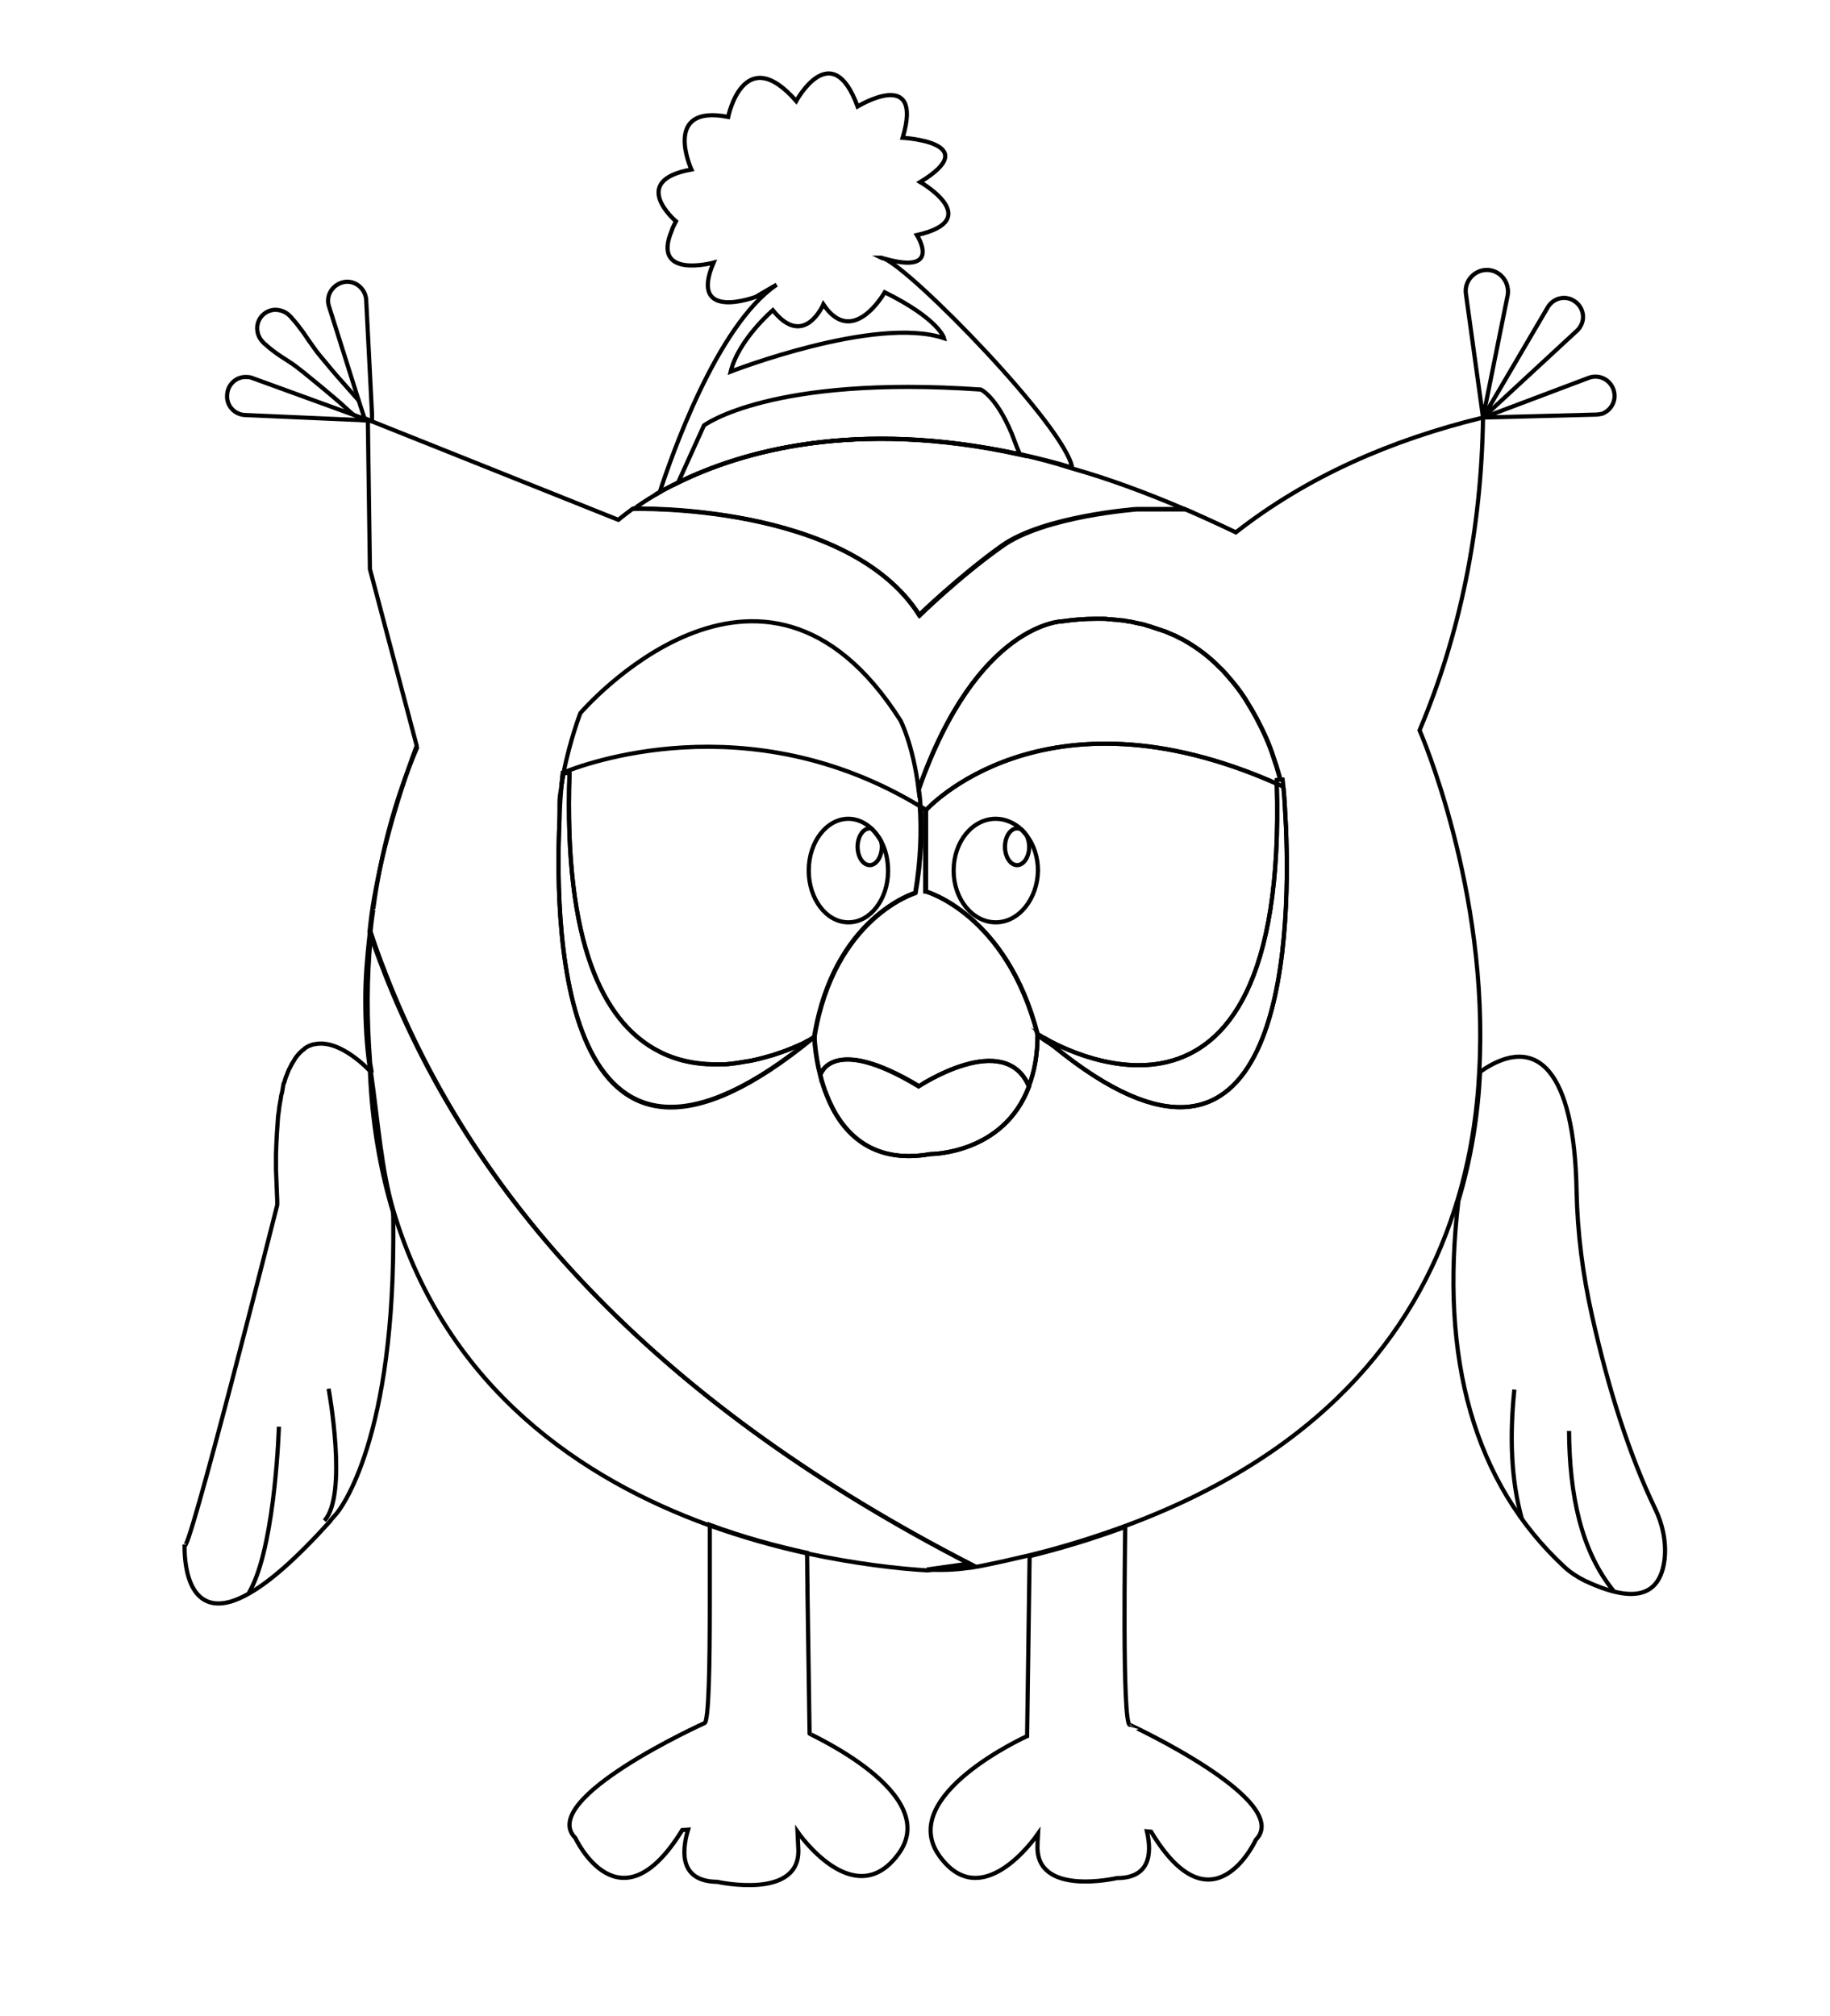 <?xml version="1.0" encoding="utf-8"?>
<!-- Generator: Adobe Illustrator 22.1.0, SVG Export Plug-In . SVG Version: 6.00 Build 0)  -->
<svg version="1.1" id="Layer_1" xmlns="http://www.w3.org/2000/svg" xmlns:xlink="http://www.w3.org/1999/xlink" x="0px" y="0px"
	 viewBox="0 0 438.3 482.9" style="enable-background:new 0 0 438.3 482.9;" xml:space="preserve">
<style type="text/css">
	.st0{fill:none;stroke:#000000;stroke-miterlimit:10;}
	.st1{fill:none;stroke:#000000;stroke-linecap:round;stroke-linejoin:round;stroke-miterlimit:10;}
	.st2{fill:none;stroke:#000000;stroke-linejoin:round;stroke-miterlimit:10;}
</style>
<path class="st0" d="M374.7,375.3c-21.7-20.1-29.9-50-25.4-87.7c3.1-10.3,4.7-20.7,5.2-30.9c13.7-9.6,22.6-0.1,23.1,28.5
	c0.2,10.1,1.5,20.1,3.7,29.9c4,17.9,9,33.5,15.1,46.2c1.8,3.7,2.7,7.9,2.3,12c-1.1,9.6-8,10.5-19.1,5.3
	C377.8,377.7,376.1,376.6,374.7,375.3z"/>
<path class="st0" d="M134.8,185.1c0,0-0.1,1-0.3,2.8c0.1-0.4,0.1-0.8,0.2-1.3c0.1-0.5,0.2-1,0.3-1.6L134.8,185.1z M88.7,223.5
	c0.2-1.9,0.4-3.8,0.7-5.6c-0.3,1.8-0.5,3.6-0.8,5.4c0,0.2-0.1,0.5-0.1,0.7c-0.6,5.3-1,10.3-1,15.2v0.5c0,5.4,0.3,10.6,1,15.6l0,0
	c0,0.4,0.1,0.8,0.1,1.2c0-0.4-0.1-0.7-0.1-1.1c0-0.5-0.1-1.1-0.1-1.6c-0.7-9.3-0.8-19.2,0.2-29.4C88.7,224,88.7,223.7,88.7,223.5z
	 M88.6,255.3c-0.1-0.5-0.1-1.1-0.1-1.6 M89.4,217.7c1.7-12.7,5-25.8,10.6-38.9"/>
<path class="st0" d="M355.2,100c-22.2,5.4-42.2,14.2-59.2,27.5c-4.2-2-8.3-3.9-12.3-5.6h-11.5c0,0-22.2,1.6-32.3,8.8
	c-10.1,7.2-19.8,16.6-19.8,16.6c-17.1-27-68.5-25.5-68.5-25.5c-2.3,1.7-3.5,2.7-3.5,2.7l-59.3-23.7l-0.7-0.3l0.5,35.8l11.2,42.3
	c-5.2,14-8.7,27-10.6,38.9c0,0,0,0,0,0.1c-0.3,1.9-0.5,3.8-0.7,5.6c1,3,2.1,6.1,3.3,9.1c0,0.1,0.1,0.2,0.1,0.3
	c22.1,56.8,67.8,104.5,140.4,141.9H232l-10,1.4c3.3,0.2,6.7,0.1,10-0.4h0.3c0.8-0.1,1.6-0.3,2.4-0.4c4-0.8,8-1.7,11.8-2.6
	c8.2-2,15.8-4.4,22.9-7c46.6-17.2,69.3-45.8,78.9-75.6c0.3-0.8,0.5-1.7,0.8-2.5c3.1-10.3,4.7-20.7,5.2-30.9
	c2.4-43.5-14.3-81.6-14.3-81.6C349.7,151.9,354.8,126.9,355.2,100z M252.4,250.6L252.4,250.6c-0.4-0.2-0.7-0.5-1-0.7
	c-0.2-0.1-0.3-0.2-0.5-0.3c-1.3-0.8-2.1-1.5-2.3-1.7c-0.1,0-0.1,0-0.1,0c0,4.9-0.8,8.9-2.1,12.3c-6,16.2-23.4,16.2-23.6,16.2
	c-14.6,2.6-21.6-5.8-24.8-14c-0.7-1.7-1.2-3.3-1.5-4.9c-1.3-5.1-1.4-9.3-1.4-9.3l0,0c-60.1,49.5-62.4-22.7-61.1-51.9v-0.1
	c0-0.2,0-0.5,0-0.7c0-0.7,0-1.4,0-2.1c0-0.3,0-0.7,0-1c0-1,0.1-2,0.3-3c0.1-0.5,0.1-1,0.2-1.4l0,0v-0.1c0.2-1.8,0.3-2.8,0.3-2.8h0.2
	V185c1.5-7.7,4-14.2,4-14.2s43.4-50.7,76.7,1.8c0,0,3,5.8,4.3,16.4c14-39.9,34.4-40.2,34.4-40.2c2.8-0.4,5.4-0.6,7.9-0.6
	c0.6,0,1.2,0,1.7,0s0.9,0,1.4,0.1c0.4,0,0.8,0,1.2,0.1c0.1,0,0.2,0,0.3,0c0.3,0,0.6,0.1,0.9,0.1s0.7,0.1,1,0.1
	c0.4,0,0.8,0.1,1.2,0.2c0.3,0,0.5,0.1,0.8,0.1c0.4,0.1,0.9,0.2,1.3,0.3c0.5,0.1,1,0.2,1.5,0.3c0.3,0.1,0.5,0.1,0.7,0.2
	c0.5,0.2,1.1,0.3,1.6,0.5c0.7,0.2,1.4,0.5,2.1,0.7c0.3,0.1,0.6,0.2,0.9,0.3c0.6,0.2,1.1,0.5,1.7,0.7c0.2,0.1,0.4,0.2,0.7,0.3
	c0.3,0.1,0.5,0.3,0.8,0.4c0.3,0.2,0.6,0.3,1,0.5c3.1,1.7,5.8,3.7,8.1,5.9c0.1,0.1,0.3,0.3,0.4,0.4s0.3,0.3,0.4,0.4
	c0.7,0.6,1.3,1.3,1.9,2c0.2,0.2,0.4,0.5,0.6,0.7c1.4,1.6,2.6,3.2,3.7,4.9c0.3,0.5,0.6,1,0.9,1.5c0.7,1.1,1.3,2.2,1.9,3.3
	c0.1,0.3,0.3,0.5,0.4,0.8c1.8,3.4,3,6.5,3.8,9.1c0.2,0.5,0.3,1,0.5,1.5c0.4,1.3,0.7,2.4,0.9,3.1h0.6c0,0,0.1,0.7,0.2,1.9
	c0.2,1.9,0.4,5.2,0.6,9.4l0,0C309.2,226.4,306.9,295,252.4,250.6z"/>
<path class="st0" d="M232.5,374.7h-0.3l-10,1.4c-0.1,0-0.3,0-0.4,0c-6.4-0.4-16.7-1.5-28.7-4.1c-7.3-1.6-15.2-3.8-23.3-6.7l0,0
	c-30-10.9-62.7-32.5-75.5-75.1l0,0c-3-10-3.7-21.3-5.5-33.7c0-0.4-0.1-0.7-0.1-1.1c0.1,0.1,0.1,0.1,0.1,0.1
	c-0.1-0.6-0.2-1.1-0.2-1.7c-0.7-9.3-0.8-19.2,0.2-29.4c0-0.3,0-0.5,0.1-0.8c1,3,2.1,6.1,3.3,9.1c0,0.1,0.1,0.2,0.1,0.3
	C114.2,289.6,159.9,337.3,232.5,374.7z"/>
<path class="st0" d="M244.2,108.8c-39.6-8.6-66.8-0.6-81.9,6.8c-1.6,0.8-3.1,1.6-4.4,2.3c-0.4,0.2-0.8,0.4-1.1,0.7
	c-2,1.2-3.7,2.3-5,3.3c0,0,51.3-1.5,68.5,25.5c0,0,9.6-9.4,19.8-16.6c10.1-7.2,32.3-8.8,32.3-8.8h11.5c-9.6-4.1-18.6-7.4-27.1-9.8
	C252.4,110.8,248.3,109.7,244.2,108.8"/>
<path class="st1" d="M305.8,187.7c-56-24.8-84,6.3-84,6.3v19.5c0,0,19.4,5.4,26.8,34.4c0,0,0,0,0.1,0c0.2,0.2,1.1,0.8,2.3,1.7
	c0.1,0.1,0.3,0.2,0.5,0.3c0.3,0.2,0.7,0.4,1,0.7c-0.8-0.6-1.5-1.3-2.3-2C251.6,249.5,308.6,283.3,305.8,187.7z M238.5,220.9
	c-5.6,0-10.1-5.6-10.1-12.4c0-6.9,4.5-12.4,10.1-12.4c2.3,0,4.5,1,6.2,2.6c0.4,0.4,0.8,0.9,1.2,1.4c1.7,2.2,2.7,5.2,2.7,8.4
	C248.5,215.3,244,220.9,238.5,220.9z"/>
<path class="st1" d="M220.5,193.2C179,168,139.1,183.3,135,185v0.1h1.4c-1.4,41.3,8.3,59.2,20.3,66.1c0.5,0.3,1,0.5,1.5,0.8
	c4.7,2.3,9.8,3,14.5,2.9c0.3,0,0.6,0,0.9,0c0.7,0,1.4-0.1,2.1-0.2c1.1-0.1,2.1-0.3,3.1-0.5c0.3,0,0.5-0.1,0.8-0.1
	c1.9-0.4,3.8-0.9,5.5-1.4c0.3-0.1,0.6-0.2,0.9-0.3c2.7-0.9,4.9-1.9,6.5-2.6c0.3-0.2,0.6-0.3,0.9-0.5c0.4-0.2,0.8-0.4,1.1-0.6
	c0.1-0.1,0.3-0.1,0.4-0.2l0,0l0,0l0,0l0.1-0.1l0,0l0.1-0.1l0,0c4.7-28.6,24.2-34.4,24.2-34.4C220.7,206,220.9,199,220.5,193.2z
	 M203.2,220.9c-5.3,0-9.5-5.6-9.5-12.4c0-6.9,4.3-12.4,9.5-12.4c2.1,0,4,0.9,5.6,2.4c0.8,0.8,1.6,1.8,2.2,2.9c1.1,2,1.7,4.5,1.7,7.2
	C212.7,215.3,208.5,220.9,203.2,220.9z"/>
<path class="st0" d="M246.5,260.2c-6.1,16.2-23.4,16.2-23.6,16.2c-14.6,2.6-21.6-5.8-24.8-14c-0.7-1.6-1.2-3.3-1.6-4.9
	c0,0,2.6-10,23.6,2.6C220.1,260.2,240.6,246.5,246.5,260.2z"/>
<path class="st0" d="M248.5,247.9c0,4.9-0.8,8.9-2.1,12.3c-5.8-13.8-26.4,0-26.4,0c-21-12.7-23.6-2.7-23.6-2.7
	c-1.3-5.1-1.4-9.3-1.4-9.3c4.7-28.6,24.2-34.4,24.2-34.4c1.3-7.9,1.5-14.9,1.1-20.7c0.4,0.3,0.9,0.5,1.3,0.8v19.6
	C221.8,213.5,241.1,219,248.5,247.9z"/>
<path class="st0" d="M305.8,186.8c0,0.3,0,0.6,0,0.9c-56-24.8-84,6.3-84,6.3c-0.4-0.3-0.8-0.5-1.3-0.8c-0.1-1.4-0.2-2.6-0.4-3.9
	c0-0.1,0-0.2,0-0.3l0,0c14-39.9,34.4-40.2,34.4-40.2c2.8-0.4,5.4-0.6,7.9-0.6c0.6,0,1.2,0,1.7,0s0.9,0,1.4,0.1c0.4,0,0.8,0,1.2,0.1
	c0.1,0,0.2,0,0.3,0c0.3,0,0.6,0.1,0.9,0.1s0.7,0.1,1,0.1c0.4,0,0.8,0.1,1.2,0.2c0.3,0,0.5,0.1,0.8,0.1c0.4,0.1,0.9,0.2,1.3,0.3
	c0.5,0.1,1,0.2,1.5,0.3c0.3,0.1,0.5,0.1,0.7,0.2c0.5,0.2,1.1,0.3,1.6,0.5c0.7,0.2,1.4,0.5,2.1,0.7c0.3,0.1,0.6,0.2,0.9,0.3
	c0.6,0.2,1.1,0.5,1.7,0.7c0.2,0.1,0.4,0.2,0.7,0.3c0.3,0.1,0.5,0.3,0.8,0.4c0.3,0.2,0.6,0.3,1,0.5c3.1,1.7,5.8,3.7,8.1,5.9
	c0.1,0.1,0.3,0.3,0.4,0.4s0.3,0.3,0.4,0.4c0.7,0.6,1.3,1.3,1.9,2c0.2,0.2,0.4,0.5,0.6,0.7c1.4,1.6,2.6,3.2,3.7,4.9
	c0.3,0.5,0.6,1,0.9,1.5c0.7,1.1,1.3,2.2,1.9,3.3c0.1,0.3,0.3,0.5,0.4,0.8c1.8,3.4,3,6.5,3.8,9.1c0.2,0.5,0.3,1,0.5,1.5
	c0.4,1.3,0.7,2.4,0.9,3.1L305.8,186.8z"/>
<path class="st1" d="M89.1,100.5c0,0.2,0,0.3-0.1,0.4l-0.7-0.3l-1-0.4l0,0l-1.4-4.3l-7.1-22.5c-0.8-2.4,0.6-4.9,3-5.7s4.9,0.6,5.7,3
	c0.1,0.4,0.2,0.8,0.2,1.1l1.4,27.4L89.1,100.5z"/>
<path class="st1" d="M84.6,99.3c-1.3-1.1-2.5-2.3-3.8-3.4c-2.2-1.9-4.4-3.7-6.6-5.5c-1.1-0.9-2.2-1.8-3.4-2.7s-2.4-1.6-3.6-2.4
	c-1.2-0.8-2.4-1.7-3.4-2.6c-1.1-0.9-2.1-2-2.2-3.9c-0.1-2.4,1.7-4.4,4.1-4.6c0.1,0,0.3,0,0.4,0c1.9,0.1,3,1,3.9,2.1
	c1,1.1,1.8,2.2,2.7,3.4c0.8,1.2,1.6,2.4,2.5,3.6c0.8,1.2,1.8,2.3,2.7,3.4c1.8,2.2,3.7,4.4,5.6,6.5c0.8,0.9,1.6,1.8,2.4,2.7"/>
<path class="st1" d="M88.3,100.7h-0.9l-1.4-0.1l-27.3-1.2c-2.5-0.1-4.5-2.2-4.3-4.8c0.1-2.5,2.2-4.5,4.8-4.3c0.5,0,0.9,0.1,1.4,0.3
	l24.2,8.8l2.7,1l0,0L88.3,100.7z"/>
<path class="st1" d="M361.1,70.7l-5.9,29.3l-4.1-29.6c-0.4-2.8,1.6-5.3,4.3-5.7c2.8-0.4,5.3,1.6,5.7,4.3
	C361.2,69.5,361.2,70.1,361.1,70.7L361.1,70.7z"/>
<path class="st1" d="M377.7,79.2L355.2,100l15.5-26.4c1.3-2.2,4.1-2.9,6.2-1.6c2.2,1.3,2.9,4.1,1.6,6.2
	C378.3,78.6,378,78.9,377.7,79.2L377.7,79.2z"/>
<path class="st2" d="M382.2,99.3l-26.9,0.7l25.2-9.5c2.4-0.9,5,0.3,5.9,2.7s-0.3,5-2.7,5.9C383.2,99.2,382.6,99.3,382.2,99.3
	L382.2,99.3z"/>
<path class="st0" d="M211.7,61.9c14.2,4.1,7.9-5.6,7.9-5.6c16.5-3.7,0.8-12.7,0.8-12.7c15.6-9.5-4.2-10.6-4.2-10.6
	c5.1-17.2-10.8-7.5-10.8-7.5c-6.2-17-14.7-1.3-14.7-1.3C178.1,9.8,174.4,28,174.4,28c-16-3.1-8.8,12.6-8.8,12.6
	c-15.2,2.7-3.7,12.4-3.7,12.4c-0.4,0.8-0.8,1.5-1,2.2c-5,11.8,10,7.7,10,7.7c-6.1,14.3,10.1,8.2,10.1,8.2c3.9-2.3,4.8-2.8,5-2.9
	c-14.4,9.8-25.3,41.4-28,49.7c1.3-0.8,2.8-1.5,4.4-2.3c15.1-7.4,42.3-15.4,81.9-6.8c0,0,0,0,0.1,0c4,0.9,8.2,1.9,12.4,3.2
	C255.1,102.2,218.7,64.8,211.7,61.9z M211.6,61.9c-0.2,0-0.4-0.1-0.6-0.2C211.2,61.7,211.4,61.8,211.6,61.9z"/>
<path class="st0" d="M226.1,81c-16.4-5.5-51.1,8-51.1,8c1.9-7.7,10.1-14.7,10.1-14.7c7.5,9.4,12.1-1.4,12.1-1.4
	c7.1,10.6,14.7-2.9,14.7-2.9C225,76.5,226.1,81,226.1,81L226.1,81z"/>
<path class="st0" d="M244.3,108.9C244.2,108.9,244.2,108.8,244.3,108.9c-39.7-8.7-66.9-0.7-81.9,6.7l6.2-13.7c0,0,16-12.1,66.3-8.6
	c0,0,3.6,1.5,7.4,10.5C243.3,106.5,243.9,108,244.3,108.9z"/>
<path class="st0" d="M94.2,293c0,1.4,0,2.8,0,4.2c-0.2,50.1-13.6,65.3-13.6,65.3c-0.5,0.6-1,1.1-1.5,1.7c0,0,0,0,0,0.1
	c-8.3,9.2-14.6,14.6-19.4,17.3c-1.7,1-3.2,1.6-4.5,2c-5.3,1.5-8.1-1.1-9.5-4.4c-1.5-3.5-1.5-7.8-1.5-9V370c0-0.1,0-0.1,0-0.1
	c0.2,5.8,22.2-81.3,22.2-81.3c0-0.3,0-0.6,0-0.8c0-0.1,0-0.2,0-0.2c-0.1-2.7-0.2-5.2-0.3-7.5c0-0.5,0-1.1,0-1.6c0-0.7,0-1.4,0-2.1
	c0.1-3.4,0.3-6.4,0.5-9c0.1-0.5,0.1-0.9,0.2-1.4c0-0.3,0.1-0.6,0.1-0.9c0.1-0.4,0.1-0.8,0.2-1.2c0.1-0.5,0.2-0.9,0.2-1.3
	c0.1-0.4,0.2-0.8,0.3-1.2c0-0.2,0.1-0.4,0.1-0.6s0.1-0.4,0.1-0.6s0.1-0.4,0.1-0.5c0-0.2,0.1-0.4,0.2-0.5c0.1-0.4,0.2-0.7,0.3-1
	c0-0.2,0.1-0.3,0.2-0.5c0.2-0.5,0.3-0.9,0.5-1.3c0-0.1,0.1-0.3,0.2-0.4c0.1-0.1,0.1-0.3,0.2-0.4c0.1-0.3,0.3-0.5,0.4-0.8
	c0.1-0.1,0.1-0.2,0.2-0.3c0.2-0.3,0.4-0.7,0.6-1c0.1-0.1,0.1-0.2,0.2-0.3c0.6-0.8,1.3-1.5,2-2c0.1-0.1,0.2-0.1,0.2-0.2
	c0.6-0.4,1.1-0.6,1.7-0.8c0.2-0.1,0.3-0.1,0.5-0.1c6.2-1.4,13.3,6.4,13.3,6.4c0.5,12.5,2.5,23.7,5.5,33.7
	C94.2,291.1,94.2,292,94.2,293z"/>
<path class="st0" d="M59.6,381.5c0.3-0.5,0.5-0.9,0.8-1.5l0,0c5.6-11.6,6.4-38.3,6.4-38.3"/>
<path class="st0" d="M78.7,332.6c0,0,4.7,25.4-1,31.6"/>
<path class="st0" d="M215.2,444c-10.6,14.5-24.2-5.3-24.2-5.3c0.1,2.3,0.2,4,0.2,4c0.7,12.5-19.4,8-19.4,8c-8.5-0.1-8.8-6.4-7-12.5
	l-1.4,0.1c-15.1,24.6-25.6,1.9-25.6,1.9c-9.3-9.3,30.9-27.5,30.9-27.5c1.1,0,1.3-15,1.3-28.2v-1c0-0.6,0-1.3,0-1.9
	c0-0.6,0-1.2,0-1.7s0-1,0-1.5c0-1,0-1.9,0-2.8c0-1.2,0-2.3,0-3.4c0-0.6,0-1.2,0-1.8c0-0.3,0-0.6,0-0.9c0-0.4,0-0.7,0-1.1
	c0-0.3,0-0.7,0-0.9c0-0.2,0-0.5,0-0.7c0-0.6,0-1.2,0-1.6c8.1,3,16,5.1,23.3,6.7l0.1,8.2v1l0.5,34.1
	C193.7,415.3,225.8,429.5,215.2,444z"/>
<path class="st0" d="M300.8,440.6c0,0-10.3,22.7-25.1-1.9l-1-0.1c1.3,5.7,0.5,11.2-7.2,11.2c0,0-19.7,4.6-19-8c0,0,0-1,0.1-2.6
	c-0.9,1.3-13.6,19.2-23.6,5.3c-10.4-14.5,21-28.7,21-28.7l0.6-43.1c8.2-2,15.8-4.4,22.9-7c0,1.4-0.8,47.4,1.1,47.4
	C270.6,413.1,309.9,431.3,300.8,440.6z"/>
<path class="st1" d="M211.2,202.8c0,2.4-1.3,4.4-2.9,4.4s-2.9-2-2.9-4.4s1.3-4.4,2.9-4.4c0.2,0,0.4,0,0.5,0.1
	c0.8,0.8,1.6,1.8,2.2,2.9C211.1,201.8,211.2,202.2,211.2,202.8z"/>
<path class="st0" d="M246.5,202.8c0,2.4-1.3,4.4-2.9,4.4s-2.9-2-2.9-4.4s1.3-4.4,2.9-4.4c0.4,0,0.7,0.1,1.1,0.3
	c0.4,0.4,0.8,0.9,1.2,1.4C246.2,200.8,246.5,201.7,246.5,202.8z"/>
<path class="st0" d="M362.7,332.8c-1.1,10.8-0.9,21.2,1.8,31"/>
<path class="st0" d="M375.8,342.7c0.1,15.4,2.9,28.9,10.8,38.5"/>
<path class="st1" d="M195,248.4L195,248.4c0,0-0.1,0-0.1,0.1l0,0l0,0l0,0c-0.1,0.1-0.2,0.1-0.4,0.2c-0.3,0.2-0.7,0.4-1.1,0.6
	c-0.3,0.1-0.6,0.3-0.9,0.5c-1.6,0.8-3.9,1.8-6.5,2.6c-0.3,0.1-0.6,0.2-0.9,0.3c-1.7,0.5-3.5,1-5.5,1.4c-0.3,0-0.5,0.1-0.8,0.1
	c-1,0.2-2.1,0.3-3.1,0.5c-0.7,0.1-1.4,0.1-2.1,0.2c-0.3,0-0.6,0-0.9,0c-4.8,0.2-9.8-0.5-14.5-2.9c-0.5-0.3-1-0.5-1.5-0.8
	c-12-6.9-21.7-24.8-20.3-66.1H135c-0.1,0.5-0.2,1-0.3,1.6c-0.1,0.4-0.1,0.8-0.2,1.3v0.1l0,0c-0.2,2-0.4,4.8-0.5,8.2v0.1
	C132.7,225.6,135,297.8,195,248.4C195.1,248.3,195,248.3,195,248.4z"/>
<path class="st0" d="M252.4,250.6L252.4,250.6c-0.8-0.6-1.6-1.3-2.3-2c1.5,0.9,58.5,34.7,55.7-60.9c0.4,0.2,0.8,0.3,1.1,0.5
	c0.2,0.1,0.4,0.2,0.5,0.5c0.2,1.9,0.4,5.2,0.6,9.4l0,0C309.2,226.4,306.9,295,252.4,250.6z"/>
</svg>
